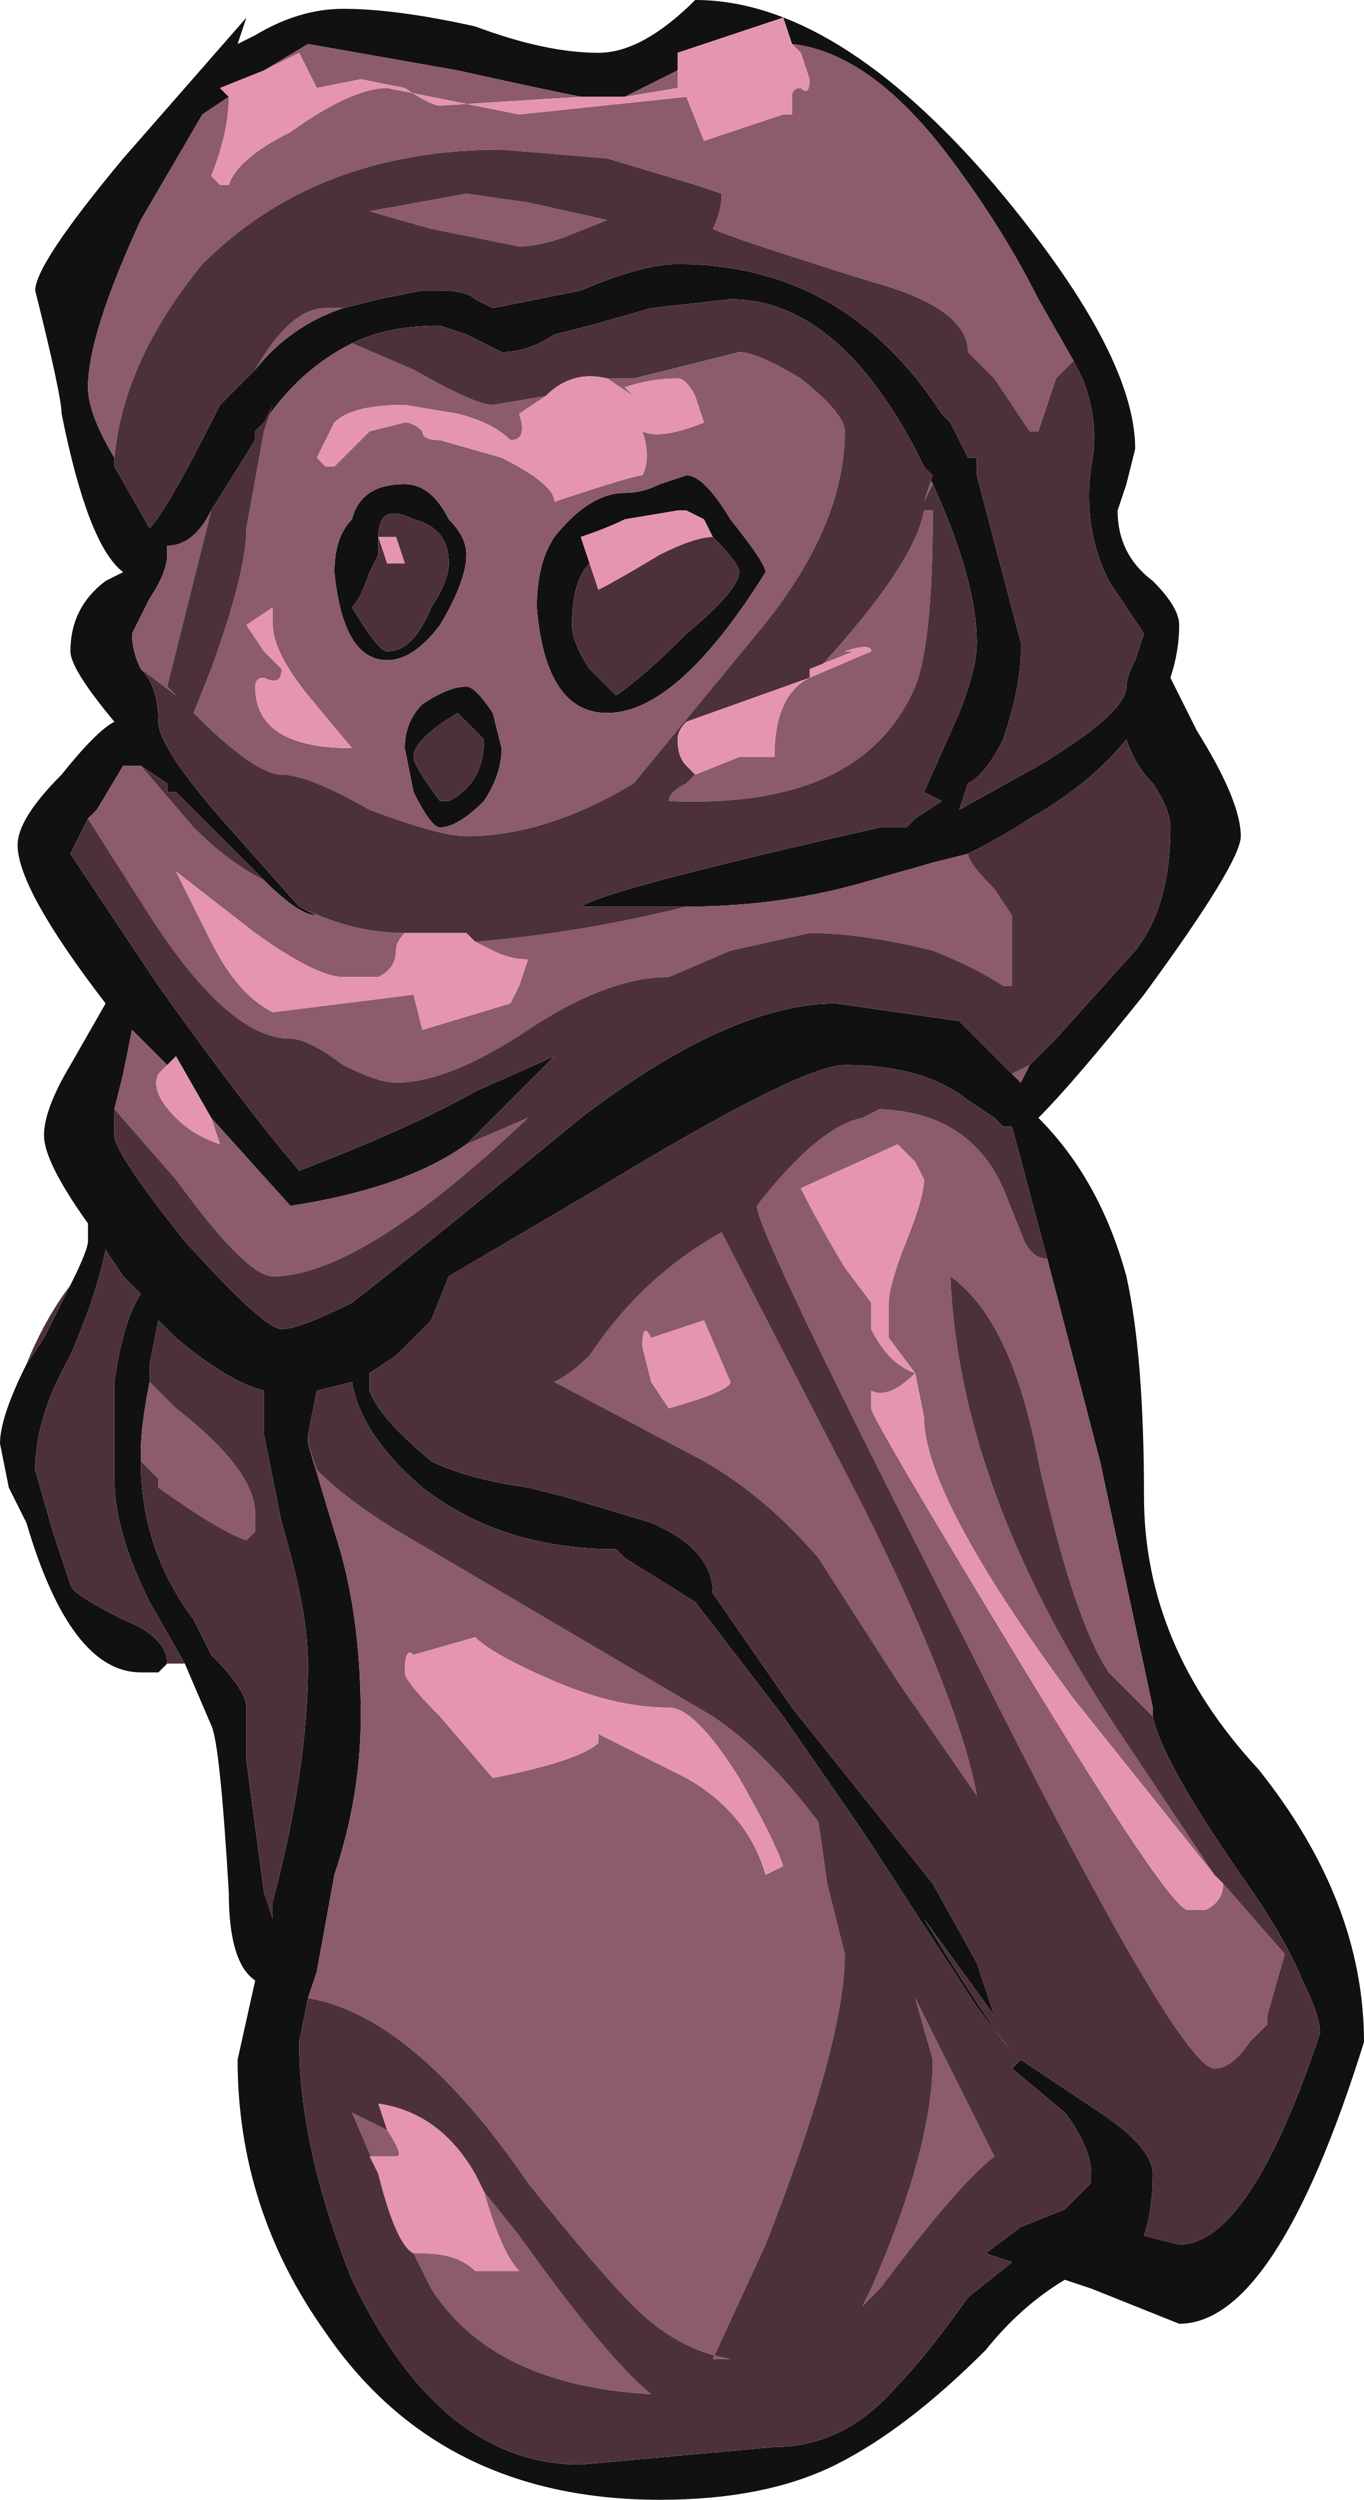 <?xml version="1.0" encoding="UTF-8" standalone="no"?>
<svg xmlns:ffdec="https://www.free-decompiler.com/flash" xmlns:xlink="http://www.w3.org/1999/xlink" ffdec:objectType="frame" height="99.4px" width="54.25px" xmlns="http://www.w3.org/2000/svg">
  <g transform="matrix(1.0, 0.0, 0.0, 1.0, 28.7, 102.55)">
    <use ffdec:characterId="169" height="14.2" transform="matrix(7.0, 0.0, 0.0, 7.0, -28.7, -102.55)" width="7.75" xlink:href="#shape0"/>
  </g>
  <defs>
    <g id="shape0" transform="matrix(1.0, 0.0, 0.0, 1.0, 4.1, 14.65)">
      <path d="M-2.8 -14.1 L-2.95 -14.0 -3.3 -13.4 Q-3.6 -12.75 -3.6 -12.45 -3.6 -12.3 -3.45 -12.05 L-3.45 -12.0 -3.25 -11.65 Q-3.15 -11.75 -2.85 -12.35 L-2.65 -12.55 Q-2.45 -12.8 -2.15 -12.9 L-1.95 -12.95 -1.7 -13.0 -1.6 -13.0 Q-1.45 -13.0 -1.4 -12.95 L-1.3 -12.9 -0.8 -13.0 Q-0.45 -13.15 -0.25 -13.15 0.7 -13.15 1.25 -12.3 L1.3 -12.25 1.4 -12.05 1.45 -12.05 1.45 -11.95 1.7 -11.0 1.7 -10.95 Q1.7 -10.75 1.6 -10.45 1.5 -10.25 1.4 -10.2 L1.35 -10.05 1.8 -10.3 Q2.3 -10.6 2.3 -10.75 2.3 -10.8 2.35 -10.9 L2.4 -11.05 2.2 -11.35 Q2.05 -11.65 2.1 -12.0 2.15 -12.25 2.05 -12.5 L2.0 -12.6 1.8 -12.95 Q1.6 -13.35 1.3 -13.75 0.85 -14.35 0.4 -14.4 L0.35 -14.55 -0.25 -14.35 Q-0.25 -14.3 -0.25 -14.25 -0.45 -14.15 -0.55 -14.1 L-0.8 -14.1 Q-1.05 -14.15 -1.5 -14.25 L-2.35 -14.4 -2.6 -14.25 -2.85 -14.15 -2.8 -14.1 M-2.1 -12.7 Q-2.4 -12.55 -2.6 -12.25 L-2.65 -12.2 -2.65 -12.15 -2.9 -11.75 Q-3.0 -11.55 -3.15 -11.55 L-3.15 -11.5 Q-3.15 -11.4 -3.25 -11.25 L-3.35 -11.05 Q-3.35 -10.95 -3.3 -10.85 -3.2 -10.75 -3.2 -10.55 -3.2 -10.4 -2.8 -9.95 L-2.4 -9.5 -2.3 -9.45 Q-2.4 -9.45 -2.6 -9.65 L-3.1 -10.15 -3.15 -10.15 -3.15 -10.2 -3.3 -10.3 -3.4 -10.3 -3.55 -10.05 -3.6 -10.0 -3.7 -9.8 -3.2 -9.05 Q-2.7 -8.35 -2.4 -8.0 -1.75 -8.25 -1.4 -8.45 L-0.95 -8.65 -1.45 -8.15 Q-1.8 -7.9 -2.45 -7.8 L-2.9 -8.3 -3.1 -8.65 -3.15 -8.6 -3.35 -8.8 -3.4 -8.55 -3.45 -8.35 -3.45 -8.2 Q-3.45 -8.1 -3.05 -7.6 -2.6 -7.1 -2.5 -7.1 -2.4 -7.1 -2.1 -7.25 -1.65 -7.6 -0.8 -8.3 0.05 -8.95 0.65 -8.95 L1.35 -8.85 1.65 -8.55 1.7 -8.5 1.75 -8.6 1.9 -8.75 2.35 -9.25 Q2.55 -9.5 2.55 -9.95 2.55 -10.05 2.45 -10.2 2.35 -10.3 2.3 -10.45 2.1 -10.2 1.75 -10.0 1.6 -9.9 1.4 -9.8 L1.2 -9.75 0.85 -9.65 Q0.35 -9.5 -0.2 -9.5 L-0.8 -9.5 Q-0.65 -9.6 0.9 -9.95 L1.05 -9.95 1.1 -10.0 1.25 -10.1 1.15 -10.15 1.35 -10.6 Q1.45 -10.85 1.45 -11.0 1.45 -11.35 1.2 -11.9 L1.15 -12.0 1.1 -12.1 Q0.65 -12.95 0.05 -12.95 L-0.4 -12.9 -0.75 -12.8 -0.95 -12.75 Q-1.1 -12.65 -1.25 -12.65 L-1.45 -12.75 -1.6 -12.8 Q-1.9 -12.8 -2.1 -12.7 M0.25 -11.4 Q-0.25 -10.6 -0.65 -10.6 -1.0 -10.6 -1.05 -11.2 -1.05 -11.45 -0.95 -11.6 -0.75 -11.85 -0.55 -11.85 -0.45 -11.85 -0.35 -11.9 L-0.2 -11.95 Q-0.1 -11.95 0.05 -11.7 0.25 -11.45 0.25 -11.4 M-3.7 -7.35 Q-3.6 -7.55 -3.6 -7.6 L-3.6 -7.7 Q-3.85 -8.05 -3.85 -8.2 -3.85 -8.35 -3.7 -8.6 L-3.5 -8.95 Q-4.0 -9.6 -4.0 -9.85 -4.0 -10.0 -3.75 -10.25 -3.55 -10.5 -3.45 -10.55 -3.7 -10.85 -3.7 -10.95 -3.7 -11.2 -3.5 -11.35 L-3.4 -11.4 Q-3.6 -11.55 -3.75 -12.3 -3.75 -12.4 -3.9 -13.0 -3.9 -13.15 -3.4 -13.75 L-2.7 -14.55 -2.75 -14.4 -2.65 -14.45 Q-2.4 -14.6 -2.15 -14.6 -1.85 -14.6 -1.4 -14.5 -1.0 -14.35 -0.7 -14.35 -0.45 -14.35 -0.15 -14.65 0.65 -14.65 1.55 -13.6 2.35 -12.65 2.35 -12.1 L2.3 -11.9 2.25 -11.75 Q2.25 -11.5 2.45 -11.35 2.6 -11.2 2.6 -11.1 2.6 -10.95 2.55 -10.8 L2.7 -10.5 Q2.95 -10.1 2.95 -9.9 2.95 -9.75 2.4 -9.0 2.0 -8.5 1.8 -8.3 2.15 -7.95 2.3 -7.4 2.4 -6.95 2.4 -6.15 2.4 -5.3 3.05 -4.6 3.65 -3.85 3.65 -3.05 3.15 -1.45 2.6 -1.45 L2.1 -1.65 1.95 -1.7 Q1.7 -1.55 1.5 -1.3 1.05 -0.85 0.65 -0.65 0.25 -0.45 -0.35 -0.45 -1.6 -0.45 -2.25 -1.4 -2.75 -2.1 -2.75 -2.95 L-2.65 -3.4 Q-2.8 -3.5 -2.8 -3.9 -2.85 -4.75 -2.9 -4.85 L-3.05 -5.2 -3.25 -5.55 Q-3.45 -5.95 -3.45 -6.25 L-3.45 -6.8 Q-3.4 -7.15 -3.3 -7.3 L-3.4 -7.4 -3.5 -7.55 Q-3.55 -7.3 -3.7 -6.95 -3.9 -6.6 -3.9 -6.3 L-3.8 -5.95 -3.7 -5.65 Q-3.7 -5.6 -3.4 -5.45 -3.15 -5.35 -3.15 -5.2 L-3.2 -5.15 -3.3 -5.15 Q-3.7 -5.15 -3.95 -6.0 L-4.05 -6.2 -4.1 -6.45 Q-4.1 -6.6 -3.95 -6.9 L-3.85 -7.05 -3.7 -7.35 M2.45 -4.9 L2.45 -4.95 2.15 -6.35 1.85 -7.5 1.65 -8.25 1.6 -8.25 1.55 -8.3 1.4 -8.4 Q1.15 -8.6 0.7 -8.6 0.45 -8.6 -0.7 -7.9 L-1.55 -7.4 -1.65 -7.15 -1.85 -6.95 -2.0 -6.85 -2.0 -6.75 Q-1.95 -6.6 -1.65 -6.35 -1.45 -6.25 -1.1 -6.2 L-0.9 -6.15 -0.4 -6.0 Q-0.05 -5.85 -0.05 -5.6 L0.4 -4.95 1.2 -3.95 1.45 -3.5 1.55 -3.2 1.15 -3.75 Q1.55 -3.1 1.65 -3.0 1.6 -3.05 1.45 -3.25 L0.8 -4.25 0.35 -4.9 -0.15 -5.55 -0.55 -5.8 -0.6 -5.85 Q-1.25 -5.85 -1.7 -6.2 -2.05 -6.5 -2.1 -6.8 L-2.3 -6.75 -2.35 -6.5 -2.35 -6.45 -2.2 -5.95 Q-2.05 -5.5 -2.05 -4.9 -2.05 -4.45 -2.2 -4.0 L-2.3 -3.45 -2.35 -3.3 -2.4 -3.05 Q-2.4 -2.45 -2.1 -1.7 -1.6 -0.65 -0.8 -0.65 L0.3 -0.75 Q0.7 -0.75 1.0 -1.1 1.15 -1.25 1.4 -1.6 L1.65 -1.8 1.5 -1.85 1.7 -2.0 1.95 -2.1 2.1 -2.25 2.1 -2.3 Q2.1 -2.45 1.95 -2.65 L1.65 -2.9 1.7 -2.95 2.15 -2.65 Q2.45 -2.45 2.45 -2.3 2.45 -2.1 2.4 -1.95 L2.6 -1.9 Q3.0 -1.9 3.4 -3.1 3.4 -3.2 3.3 -3.4 3.2 -3.65 2.95 -4.0 2.5 -4.65 2.45 -4.9 M-1.95 -11.6 L-1.95 -11.5 -2.0 -11.4 Q-2.05 -11.25 -2.1 -11.2 -1.95 -10.95 -1.9 -10.95 -1.75 -10.95 -1.65 -11.2 -1.55 -11.35 -1.55 -11.45 -1.55 -11.65 -1.75 -11.7 -1.95 -11.8 -1.95 -11.6 M-1.8 -11.9 Q-1.65 -11.9 -1.55 -11.7 -1.45 -11.6 -1.45 -11.5 -1.45 -11.35 -1.6 -11.1 -1.75 -10.9 -1.9 -10.9 -2.15 -10.9 -2.2 -11.4 -2.2 -11.6 -2.1 -11.7 -2.05 -11.9 -1.8 -11.9 M-1.45 -10.75 Q-1.4 -10.75 -1.3 -10.6 L-1.25 -10.4 Q-1.25 -10.25 -1.35 -10.1 -1.5 -9.95 -1.6 -9.95 -1.65 -9.95 -1.75 -10.15 L-1.8 -10.4 Q-1.8 -10.55 -1.7 -10.65 -1.55 -10.75 -1.45 -10.75 M-0.05 -11.6 L-0.1 -11.7 -0.2 -11.75 -0.25 -11.75 -0.55 -11.7 Q-0.65 -11.65 -0.8 -11.6 L-0.75 -11.45 Q-0.85 -11.35 -0.85 -11.1 -0.85 -11.0 -0.75 -10.85 L-0.6 -10.7 Q-0.45 -10.8 -0.2 -11.05 0.1 -11.3 0.1 -11.4 0.1 -11.45 -0.05 -11.6 M-1.45 -10.55 L-1.5 -10.6 Q-1.75 -10.45 -1.75 -10.35 -1.75 -10.3 -1.6 -10.1 L-1.55 -10.1 Q-1.35 -10.2 -1.35 -10.45 L-1.45 -10.55 M-2.7 -4.65 L-2.6 -3.9 -2.55 -3.75 -2.55 -3.85 Q-2.35 -4.6 -2.35 -5.2 -2.35 -5.5 -2.5 -6.0 L-2.6 -6.5 -2.6 -6.75 Q-2.8 -6.8 -3.1 -7.05 L-3.2 -7.15 -3.25 -6.9 -3.25 -6.8 Q-3.3 -6.55 -3.3 -6.4 L-3.3 -6.35 Q-3.3 -5.85 -3.0 -5.45 L-2.9 -5.25 Q-2.7 -5.05 -2.7 -4.95 L-2.7 -4.9 -2.7 -4.65" fill="#111111" fill-rule="evenodd" stroke="none"/>
      <path d="M-2.8 -14.1 Q-2.8 -13.9 -2.9 -13.65 L-2.85 -13.6 -2.8 -13.6 Q-2.75 -13.75 -2.45 -13.9 -2.1 -14.15 -1.9 -14.15 L-1.15 -14.0 -0.2 -14.1 -0.1 -13.85 0.35 -14.0 0.4 -14.0 0.4 -14.1 Q0.4 -14.15 0.45 -14.15 0.5 -14.1 0.5 -14.2 L0.45 -14.35 0.4 -14.4 Q0.85 -14.35 1.3 -13.75 1.6 -13.35 1.8 -12.95 L2.0 -12.6 1.9 -12.5 1.8 -12.2 1.75 -12.2 1.55 -12.5 1.4 -12.65 Q1.4 -12.9 0.85 -13.05 0.05 -13.3 -0.05 -13.35 0.0 -13.45 0.0 -13.55 L-0.15 -13.6 -0.65 -13.75 -1.25 -13.8 Q-2.3 -13.8 -2.95 -13.15 -3.4 -12.6 -3.45 -12.05 -3.6 -12.3 -3.6 -12.45 -3.6 -12.75 -3.3 -13.4 L-2.95 -14.0 -2.8 -14.1 M-0.25 -14.25 L-0.25 -14.15 -0.55 -14.1 Q-0.45 -14.15 -0.25 -14.25 M-0.8 -14.1 L-1.6 -14.05 Q-1.65 -14.05 -1.8 -14.15 L-2.05 -14.2 -2.3 -14.15 -2.4 -14.35 -2.6 -14.25 -2.35 -14.4 -1.5 -14.25 Q-1.05 -14.15 -0.8 -14.1 M-2.15 -12.9 Q-2.45 -12.8 -2.65 -12.55 -2.45 -12.9 -2.25 -12.9 L-2.15 -12.9 M-0.65 -12.5 L-0.5 -12.5 0.1 -12.65 Q0.2 -12.65 0.45 -12.5 0.7 -12.3 0.7 -12.2 0.7 -11.65 0.2 -11.05 L-0.5 -10.2 Q-1.0 -9.9 -1.45 -9.9 -1.6 -9.9 -2.0 -10.05 -2.35 -10.25 -2.5 -10.25 -2.65 -10.25 -3.0 -10.6 L-2.9 -10.85 Q-2.7 -11.4 -2.7 -11.65 L-2.6 -12.2 -2.55 -12.35 -2.6 -12.25 Q-2.4 -12.55 -2.1 -12.7 L-1.75 -12.55 Q-1.4 -12.35 -1.3 -12.35 L-1.0 -12.4 -1.15 -12.3 Q-1.1 -12.15 -1.2 -12.15 -1.3 -12.25 -1.5 -12.3 L-1.8 -12.35 Q-2.1 -12.35 -2.2 -12.25 L-2.3 -12.05 -2.25 -12.0 -2.2 -12.0 -2.0 -12.2 -1.8 -12.25 Q-1.75 -12.25 -1.7 -12.2 -1.7 -12.15 -1.6 -12.15 L-1.25 -12.05 Q-0.95 -11.9 -0.95 -11.8 -0.5 -11.95 -0.45 -11.95 -0.4 -12.05 -0.45 -12.2 -0.35 -12.15 -0.1 -12.25 L-0.15 -12.4 Q-0.2 -12.5 -0.25 -12.5 -0.4 -12.5 -0.55 -12.45 L-0.5 -12.4 -0.65 -12.5 M-2.9 -11.75 L-3.15 -10.75 -3.1 -10.7 -3.3 -10.85 Q-3.35 -10.95 -3.35 -11.05 L-3.25 -11.25 Q-3.15 -11.4 -3.15 -11.5 L-3.15 -11.55 Q-3.0 -11.55 -2.9 -11.75 M-2.4 -9.5 Q-2.1 -9.35 -1.8 -9.35 -1.85 -9.3 -1.85 -9.25 -1.85 -9.15 -1.95 -9.1 L-2.15 -9.1 Q-2.3 -9.1 -2.65 -9.35 L-3.1 -9.7 -2.9 -9.3 Q-2.75 -9.0 -2.55 -8.9 L-1.75 -9.0 -1.7 -8.8 -1.2 -8.95 -1.15 -9.05 -1.1 -9.2 Q-1.2 -9.2 -1.3 -9.25 L-1.4 -9.3 Q-0.8 -9.35 -0.2 -9.5 0.35 -9.5 0.85 -9.65 L1.2 -9.75 1.4 -9.8 Q1.4 -9.75 1.55 -9.6 L1.65 -9.45 1.65 -9.05 1.6 -9.05 Q1.45 -9.15 1.2 -9.25 0.8 -9.35 0.5 -9.35 L0.05 -9.25 -0.3 -9.1 Q-0.65 -9.1 -1.1 -8.8 -1.55 -8.5 -1.85 -8.5 -1.95 -8.5 -2.15 -8.6 -2.35 -8.75 -2.45 -8.75 -2.8 -8.75 -3.25 -9.45 L-3.6 -10.0 -3.55 -10.05 -3.4 -10.3 -3.3 -10.3 -3.0 -9.95 Q-2.8 -9.75 -2.6 -9.65 -2.4 -9.45 -2.3 -9.45 L-2.4 -9.5 M1.2 -11.9 L1.15 -11.8 1.2 -11.95 1.15 -12.0 1.2 -11.9 M0.5 -10.8 L0.55 -10.85 Q1.1 -11.45 1.15 -11.75 L1.2 -11.75 Q1.2 -11.0 1.1 -10.75 0.8 -10.05 -0.3 -10.1 -0.3 -10.15 -0.2 -10.2 L-0.15 -10.25 0.1 -10.35 0.3 -10.35 Q0.3 -10.7 0.5 -10.8 L0.85 -10.95 Q0.85 -11.0 0.7 -10.95 L0.75 -10.95 0.5 -10.85 0.5 -10.8 M0.25 -11.4 Q0.25 -11.45 0.05 -11.7 -0.1 -11.95 -0.2 -11.95 L-0.35 -11.9 Q-0.45 -11.85 -0.55 -11.85 -0.75 -11.85 -0.95 -11.6 -1.05 -11.45 -1.05 -11.2 -1.0 -10.6 -0.65 -10.6 -0.25 -10.6 0.25 -11.4 M1.75 -8.6 L1.7 -8.5 1.65 -8.55 1.75 -8.6 M-3.45 -8.35 L-3.4 -8.55 -3.35 -8.8 -3.15 -8.6 -3.2 -8.55 Q-3.25 -8.45 -3.1 -8.3 -3.0 -8.2 -2.85 -8.15 L-2.9 -8.3 -2.45 -7.8 Q-1.8 -7.9 -1.45 -8.15 L-1.1 -8.3 Q-2.05 -7.4 -2.55 -7.4 -2.7 -7.4 -3.1 -7.95 L-3.45 -8.35 M1.1 -8.05 L1.0 -8.15 0.45 -7.9 Q0.55 -7.7 0.7 -7.45 L0.85 -7.25 0.85 -7.1 Q0.95 -6.9 1.1 -6.85 L0.95 -7.05 Q0.95 -7.15 0.95 -7.25 0.95 -7.35 1.05 -7.6 1.15 -7.85 1.15 -7.95 L1.1 -8.05 M2.85 -3.95 L3.2 -3.55 3.1 -3.2 3.1 -3.15 3.0 -3.05 Q2.9 -2.9 2.8 -2.9 2.6 -2.9 1.4 -5.3 0.2 -7.65 0.2 -7.8 0.55 -8.25 0.8 -8.3 L0.9 -8.35 0.85 -8.35 Q1.4 -8.35 1.6 -7.9 L1.7 -7.65 Q1.75 -7.5 1.85 -7.5 L2.15 -6.35 2.45 -4.95 2.45 -4.9 2.2 -5.15 Q2.0 -5.45 1.8 -6.35 1.65 -7.15 1.3 -7.4 1.35 -6.15 2.3 -4.75 L2.8 -4.0 2.0 -5.0 Q1.15 -6.15 1.15 -6.6 L1.1 -6.85 Q0.95 -6.7 0.85 -6.75 L0.85 -6.65 Q0.85 -6.6 1.7 -5.2 2.55 -3.8 2.65 -3.8 L2.75 -3.8 Q2.85 -3.85 2.85 -3.95 M-2.35 -6.45 L-2.3 -6.3 Q-2.1 -6.1 -1.75 -5.9 L-0.05 -4.9 Q0.25 -4.7 0.55 -4.3 L0.6 -3.95 0.7 -3.55 Q0.7 -3.05 0.25 -1.9 L-0.05 -1.25 0.05 -1.25 Q-0.25 -1.3 -0.5 -1.55 -0.7 -1.75 -1.1 -2.25 -1.75 -3.2 -2.35 -3.3 L-2.3 -3.45 -2.2 -4.0 Q-2.05 -4.45 -2.05 -4.9 -2.05 -5.5 -2.2 -5.95 L-2.35 -6.45 M0.35 -4.05 Q0.3 -4.2 0.1 -4.55 -0.15 -4.95 -0.3 -4.95 -0.6 -4.95 -0.95 -5.1 -1.3 -5.25 -1.4 -5.35 L-1.75 -5.25 Q-1.8 -5.3 -1.8 -5.15 -1.8 -5.1 -1.6 -4.9 L-1.3 -4.55 Q-0.8 -4.65 -0.7 -4.75 L-0.7 -4.8 -0.2 -4.55 Q0.15 -4.35 0.25 -4.0 L0.35 -4.05 M1.2 -2.95 L1.1 -3.3 Q1.4 -2.7 1.55 -2.4 1.35 -2.25 0.9 -1.65 L0.8 -1.55 0.85 -1.65 Q1.2 -2.45 1.2 -2.95 M1.45 -4.45 L1.0 -5.1 0.55 -5.8 Q0.25 -6.15 -0.1 -6.35 L-0.95 -6.8 Q-0.85 -6.85 -0.75 -6.95 -0.45 -7.4 0.0 -7.65 L0.8 -6.1 Q1.35 -5.0 1.45 -4.45 M-0.65 -13.4 L-0.9 -13.3 Q-1.05 -13.25 -1.15 -13.25 L-1.65 -13.35 -2.0 -13.45 -1.45 -13.55 -1.1 -13.5 -0.65 -13.4 M-1.8 -11.9 Q-2.05 -11.9 -2.1 -11.7 -2.2 -11.6 -2.2 -11.4 -2.15 -10.9 -1.9 -10.9 -1.75 -10.9 -1.6 -11.1 -1.45 -11.35 -1.45 -11.5 -1.45 -11.6 -1.55 -11.7 -1.65 -11.9 -1.8 -11.9 M-2.7 -11.1 L-2.6 -10.95 -2.5 -10.85 Q-2.5 -10.75 -2.6 -10.8 -2.65 -10.8 -2.65 -10.75 -2.65 -10.4 -2.1 -10.4 L-2.35 -10.7 Q-2.55 -10.95 -2.55 -11.1 L-2.55 -11.2 -2.7 -11.1 M-1.45 -10.75 Q-1.55 -10.75 -1.7 -10.65 -1.8 -10.55 -1.8 -10.4 L-1.75 -10.15 Q-1.65 -9.95 -1.6 -9.95 -1.5 -9.95 -1.35 -10.1 -1.25 -10.25 -1.25 -10.4 L-1.3 -10.6 Q-1.4 -10.75 -1.45 -10.75 M-0.4 -6.8 L-0.3 -6.65 Q0.05 -6.75 0.05 -6.8 L-0.1 -7.15 -0.4 -7.05 Q-0.45 -7.15 -0.45 -7.0 L-0.4 -6.8 M-3.25 -6.8 L-3.1 -6.65 Q-2.65 -6.3 -2.65 -6.05 L-2.65 -5.95 -2.7 -5.9 Q-2.85 -5.95 -3.2 -6.2 L-3.2 -6.25 -3.3 -6.35 -3.3 -6.4 Q-3.3 -6.55 -3.25 -6.8 M-2.7 -4.9 L-2.7 -4.65 -2.7 -4.9 M-1.75 -1.85 L-1.7 -1.85 Q-1.5 -1.85 -1.4 -1.75 L-1.15 -1.75 Q-1.25 -1.85 -1.35 -2.2 L-1.15 -1.95 Q-0.65 -1.25 -0.4 -1.05 -1.3 -1.1 -1.65 -1.65 L-1.75 -1.85 M-1.9 -2.55 Q-1.8 -2.4 -1.85 -2.4 L-2.0 -2.4 -1.95 -2.3 -2.1 -2.65 -1.9 -2.55" fill="#8c5b6c" fill-rule="evenodd" stroke="none"/>
      <path d="M-3.45 -12.05 Q-3.4 -12.6 -2.95 -13.15 -2.3 -13.8 -1.25 -13.8 L-0.65 -13.75 -0.15 -13.6 0.0 -13.55 Q0.0 -13.45 -0.05 -13.35 0.05 -13.3 0.85 -13.05 1.4 -12.9 1.4 -12.65 L1.55 -12.5 1.75 -12.2 1.8 -12.2 1.9 -12.5 2.0 -12.6 2.05 -12.5 Q2.15 -12.25 2.1 -12.0 2.05 -11.65 2.2 -11.35 L2.4 -11.05 2.35 -10.9 Q2.3 -10.8 2.3 -10.75 2.3 -10.6 1.8 -10.3 L1.35 -10.05 1.4 -10.2 Q1.5 -10.25 1.6 -10.45 1.7 -10.75 1.7 -10.95 L1.7 -11.0 1.45 -11.95 1.45 -12.05 1.4 -12.05 1.3 -12.25 1.25 -12.3 Q0.7 -13.15 -0.25 -13.15 -0.45 -13.15 -0.8 -13.0 L-1.3 -12.9 -1.4 -12.95 Q-1.45 -13.0 -1.6 -13.0 L-1.7 -13.0 -1.95 -12.95 -2.15 -12.9 -2.25 -12.9 Q-2.45 -12.9 -2.65 -12.55 L-2.85 -12.35 Q-3.15 -11.75 -3.25 -11.65 L-3.45 -12.0 -3.45 -12.05 M-2.6 -12.25 L-2.55 -12.35 -2.6 -12.2 -2.7 -11.65 Q-2.7 -11.4 -2.9 -10.85 L-3.0 -10.6 Q-2.65 -10.25 -2.5 -10.25 -2.35 -10.25 -2.0 -10.05 -1.6 -9.9 -1.45 -9.9 -1.0 -9.9 -0.5 -10.2 L0.2 -11.05 Q0.7 -11.65 0.7 -12.2 0.7 -12.3 0.45 -12.5 0.2 -12.65 0.1 -12.65 L-0.5 -12.5 -0.65 -12.5 Q-0.85 -12.55 -1.0 -12.4 L-1.3 -12.35 Q-1.4 -12.35 -1.75 -12.55 L-2.1 -12.7 Q-1.9 -12.8 -1.6 -12.8 L-1.45 -12.75 -1.25 -12.65 Q-1.1 -12.65 -0.95 -12.75 L-0.75 -12.8 -0.4 -12.9 0.05 -12.95 Q0.65 -12.95 1.1 -12.1 L1.15 -12.0 1.2 -11.95 1.15 -11.8 1.2 -11.9 Q1.45 -11.35 1.45 -11.0 1.45 -10.85 1.35 -10.6 L1.15 -10.15 1.25 -10.1 1.1 -10.0 1.05 -9.95 0.9 -9.95 Q-0.65 -9.6 -0.8 -9.5 L-0.2 -9.5 Q-0.8 -9.35 -1.4 -9.3 L-1.45 -9.35 -1.8 -9.35 Q-2.1 -9.35 -2.4 -9.5 L-2.8 -9.95 Q-3.2 -10.4 -3.2 -10.55 -3.2 -10.75 -3.3 -10.85 L-3.1 -10.7 -3.15 -10.75 -2.9 -11.75 -2.65 -12.15 -2.65 -12.2 -2.6 -12.25 M-0.15 -10.25 L-0.2 -10.2 Q-0.3 -10.15 -0.3 -10.1 0.8 -10.05 1.1 -10.75 1.2 -11.0 1.2 -11.75 L1.15 -11.75 Q1.1 -11.45 0.55 -10.85 L0.5 -10.8 -0.2 -10.55 Q-0.25 -10.5 -0.25 -10.45 -0.25 -10.35 -0.2 -10.3 L-0.15 -10.25 M-3.05 -5.2 L-3.15 -5.2 Q-3.15 -5.35 -3.4 -5.45 -3.7 -5.6 -3.7 -5.65 L-3.8 -5.95 -3.9 -6.3 Q-3.9 -6.6 -3.7 -6.95 -3.55 -7.3 -3.5 -7.55 L-3.4 -7.4 -3.3 -7.3 Q-3.4 -7.15 -3.45 -6.8 L-3.45 -6.25 Q-3.45 -5.95 -3.25 -5.55 L-3.05 -5.2 M-3.95 -6.9 Q-3.85 -7.15 -3.7 -7.35 L-3.85 -7.05 -3.95 -6.9 M-3.6 -10.0 L-3.25 -9.45 Q-2.8 -8.75 -2.45 -8.75 -2.35 -8.75 -2.15 -8.6 -1.95 -8.5 -1.85 -8.5 -1.55 -8.5 -1.1 -8.8 -0.65 -9.1 -0.3 -9.1 L0.05 -9.25 0.5 -9.35 Q0.8 -9.35 1.2 -9.25 1.45 -9.15 1.6 -9.05 L1.65 -9.05 1.65 -9.45 1.55 -9.6 Q1.4 -9.75 1.4 -9.8 1.6 -9.9 1.75 -10.0 2.1 -10.2 2.3 -10.45 2.35 -10.3 2.45 -10.2 2.55 -10.05 2.55 -9.95 2.55 -9.5 2.35 -9.25 L1.9 -8.75 1.75 -8.6 1.65 -8.55 1.35 -8.85 0.65 -8.95 Q0.05 -8.95 -0.8 -8.3 -1.65 -7.6 -2.1 -7.25 -2.4 -7.1 -2.5 -7.1 -2.6 -7.1 -3.05 -7.6 -3.45 -8.1 -3.45 -8.2 L-3.45 -8.35 -3.1 -7.95 Q-2.7 -7.4 -2.55 -7.4 -2.05 -7.4 -1.1 -8.3 L-1.45 -8.15 -0.95 -8.65 -1.4 -8.45 Q-1.75 -8.25 -2.4 -8.0 -2.7 -8.35 -3.2 -9.05 L-3.7 -9.8 -3.6 -10.0 M-3.3 -10.3 L-3.15 -10.2 -3.15 -10.15 -3.1 -10.15 -2.6 -9.65 Q-2.8 -9.75 -3.0 -9.95 L-3.3 -10.3 M1.85 -7.5 Q1.75 -7.5 1.7 -7.65 L1.6 -7.9 Q1.4 -8.35 0.85 -8.35 L0.9 -8.35 0.8 -8.3 Q0.55 -8.25 0.2 -7.8 0.2 -7.65 1.4 -5.3 2.6 -2.9 2.8 -2.9 2.9 -2.9 3.0 -3.05 L3.1 -3.15 3.1 -3.2 3.2 -3.55 2.85 -3.95 2.8 -4.0 2.3 -4.75 Q1.35 -6.15 1.3 -7.4 1.65 -7.15 1.8 -6.35 2.0 -5.45 2.2 -5.15 L2.45 -4.9 Q2.5 -4.65 2.95 -4.0 3.2 -3.65 3.3 -3.4 3.4 -3.2 3.4 -3.1 3.0 -1.9 2.6 -1.9 L2.4 -1.95 Q2.45 -2.1 2.45 -2.3 2.45 -2.45 2.15 -2.65 L1.7 -2.95 1.65 -2.9 1.95 -2.65 Q2.1 -2.45 2.1 -2.3 L2.1 -2.25 1.95 -2.1 1.7 -2.0 1.5 -1.85 1.65 -1.8 1.4 -1.6 Q1.15 -1.25 1.0 -1.1 0.7 -0.75 0.3 -0.75 L-0.8 -0.65 Q-1.6 -0.65 -2.1 -1.7 -2.4 -2.45 -2.4 -3.05 L-2.35 -3.3 Q-1.75 -3.2 -1.1 -2.25 -0.7 -1.75 -0.5 -1.55 -0.25 -1.3 0.05 -1.25 L-0.05 -1.25 0.25 -1.9 Q0.7 -3.05 0.7 -3.55 L0.6 -3.95 0.55 -4.3 Q0.25 -4.7 -0.05 -4.9 L-1.75 -5.9 Q-2.1 -6.1 -2.3 -6.3 L-2.35 -6.45 -2.35 -6.5 -2.3 -6.75 -2.1 -6.8 Q-2.05 -6.5 -1.7 -6.2 -1.25 -5.85 -0.6 -5.85 L-0.55 -5.8 -0.15 -5.55 0.35 -4.9 0.8 -4.25 1.45 -3.25 Q1.6 -3.05 1.65 -3.0 1.55 -3.1 1.15 -3.75 L1.55 -3.2 1.45 -3.5 1.2 -3.95 0.4 -4.95 -0.05 -5.6 Q-0.05 -5.85 -0.4 -6.0 L-0.9 -6.15 -1.1 -6.2 Q-1.45 -6.25 -1.65 -6.35 -1.95 -6.6 -2.0 -6.75 L-2.0 -6.85 -1.85 -6.95 -1.65 -7.15 -1.55 -7.4 -0.7 -7.9 Q0.45 -8.6 0.7 -8.6 1.15 -8.6 1.4 -8.4 L1.55 -8.3 1.6 -8.25 1.65 -8.25 1.85 -7.5 M1.45 -4.45 Q1.35 -5.0 0.8 -6.1 L0.0 -7.65 Q-0.45 -7.4 -0.75 -6.95 -0.85 -6.85 -0.95 -6.8 L-0.1 -6.35 Q0.25 -6.15 0.55 -5.8 L1.0 -5.1 1.45 -4.45 M1.2 -2.95 Q1.2 -2.45 0.85 -1.65 L0.8 -1.55 0.9 -1.65 Q1.35 -2.25 1.55 -2.4 1.4 -2.7 1.1 -3.3 L1.2 -2.95 M-0.65 -13.4 L-1.1 -13.5 -1.45 -13.55 -2.0 -13.45 -1.65 -13.35 -1.15 -13.25 Q-1.05 -13.25 -0.9 -13.3 L-0.65 -13.4 M-1.95 -11.6 Q-1.95 -11.8 -1.75 -11.7 -1.55 -11.65 -1.55 -11.45 -1.55 -11.35 -1.65 -11.2 -1.75 -10.95 -1.9 -10.95 -1.95 -10.95 -2.1 -11.2 -2.05 -11.25 -2.0 -11.4 L-1.95 -11.5 -1.95 -11.6 -1.9 -11.45 -1.8 -11.45 -1.85 -11.6 -1.95 -11.6 M-0.75 -11.45 L-0.7 -11.3 Q-0.6 -11.35 -0.35 -11.5 -0.15 -11.6 -0.05 -11.6 0.1 -11.45 0.1 -11.4 0.1 -11.3 -0.2 -11.05 -0.45 -10.8 -0.6 -10.7 L-0.75 -10.85 Q-0.85 -11.0 -0.85 -11.1 -0.85 -11.35 -0.75 -11.45 M-1.45 -10.55 L-1.35 -10.45 Q-1.35 -10.2 -1.55 -10.1 L-1.6 -10.1 Q-1.75 -10.3 -1.75 -10.35 -1.75 -10.45 -1.5 -10.6 L-1.45 -10.55 M-3.25 -6.8 L-3.25 -6.9 -3.2 -7.15 -3.1 -7.05 Q-2.8 -6.8 -2.6 -6.75 L-2.6 -6.5 -2.5 -6.0 Q-2.35 -5.5 -2.35 -5.2 -2.35 -4.6 -2.55 -3.85 L-2.55 -3.75 -2.6 -3.9 -2.7 -4.65 -2.7 -4.9 -2.7 -4.95 Q-2.7 -5.05 -2.9 -5.25 L-3.0 -5.45 Q-3.3 -5.85 -3.3 -6.35 L-3.2 -6.25 -3.2 -6.2 Q-2.85 -5.95 -2.7 -5.9 L-2.65 -5.95 -2.65 -6.05 Q-2.65 -6.3 -3.1 -6.65 L-3.25 -6.8 M-1.75 -1.85 L-1.65 -1.65 Q-1.3 -1.1 -0.4 -1.05 -0.65 -1.25 -1.15 -1.95 L-1.35 -2.2 -1.4 -2.3 Q-1.6 -2.65 -1.95 -2.7 L-1.9 -2.55 -2.1 -2.65 -1.95 -2.3 Q-1.85 -1.9 -1.75 -1.85" fill="#4d313a" fill-rule="evenodd" stroke="none"/>
      <path d="M0.4 -14.4 L0.45 -14.35 0.5 -14.2 Q0.5 -14.1 0.45 -14.15 0.4 -14.15 0.4 -14.1 L0.4 -14.0 0.35 -14.0 -0.1 -13.85 -0.2 -14.1 -1.15 -14.0 -1.9 -14.15 Q-2.1 -14.15 -2.45 -13.9 -2.75 -13.75 -2.8 -13.6 L-2.85 -13.6 -2.9 -13.65 Q-2.8 -13.9 -2.8 -14.1 L-2.85 -14.15 -2.6 -14.25 -2.4 -14.35 -2.3 -14.15 -2.05 -14.2 -1.8 -14.15 Q-1.65 -14.05 -1.6 -14.05 L-0.8 -14.1 -0.55 -14.1 -0.25 -14.15 -0.25 -14.25 Q-0.25 -14.3 -0.25 -14.35 L0.35 -14.55 0.4 -14.4 M-0.65 -12.5 L-0.5 -12.4 -0.55 -12.45 Q-0.4 -12.5 -0.25 -12.5 -0.2 -12.5 -0.15 -12.4 L-0.1 -12.25 Q-0.35 -12.15 -0.45 -12.2 -0.4 -12.05 -0.45 -11.95 -0.5 -11.95 -0.95 -11.8 -0.95 -11.9 -1.25 -12.05 L-1.6 -12.15 Q-1.7 -12.15 -1.7 -12.2 -1.75 -12.25 -1.8 -12.25 L-2.0 -12.2 -2.2 -12.0 -2.25 -12.0 -2.3 -12.05 -2.2 -12.25 Q-2.1 -12.35 -1.8 -12.35 L-1.5 -12.3 Q-1.3 -12.25 -1.2 -12.15 -1.1 -12.15 -1.15 -12.3 L-1.0 -12.4 Q-0.85 -12.55 -0.65 -12.5 M-1.8 -9.35 L-1.45 -9.35 -1.4 -9.3 -1.3 -9.25 Q-1.2 -9.2 -1.1 -9.2 L-1.15 -9.05 -1.2 -8.95 -1.7 -8.8 -1.75 -9.0 -2.55 -8.9 Q-2.75 -9.0 -2.9 -9.3 L-3.1 -9.7 -2.65 -9.35 Q-2.3 -9.1 -2.15 -9.1 L-1.95 -9.1 Q-1.85 -9.15 -1.85 -9.25 -1.85 -9.3 -1.8 -9.35 M0.5 -10.8 L0.5 -10.85 0.75 -10.95 0.7 -10.95 Q0.85 -11.0 0.85 -10.95 L0.5 -10.8 Q0.3 -10.7 0.3 -10.35 L0.1 -10.35 -0.15 -10.25 -0.2 -10.3 Q-0.25 -10.35 -0.25 -10.45 -0.25 -10.5 -0.2 -10.55 L0.5 -10.8 M-3.15 -8.6 L-3.1 -8.65 -2.9 -8.3 -2.85 -8.15 Q-3.0 -8.2 -3.1 -8.3 -3.25 -8.45 -3.2 -8.55 L-3.15 -8.6 M1.1 -8.05 L1.15 -7.95 Q1.15 -7.85 1.05 -7.6 0.95 -7.35 0.95 -7.25 0.95 -7.15 0.95 -7.05 L1.1 -6.85 Q0.95 -6.9 0.85 -7.1 L0.85 -7.25 0.7 -7.45 Q0.55 -7.7 0.45 -7.9 L1.0 -8.15 1.1 -8.05 M2.85 -3.95 Q2.85 -3.85 2.75 -3.8 L2.65 -3.8 Q2.55 -3.8 1.7 -5.2 0.85 -6.6 0.85 -6.65 L0.85 -6.75 Q0.95 -6.7 1.1 -6.85 L1.15 -6.6 Q1.15 -6.15 2.0 -5.0 L2.8 -4.0 2.85 -3.95 M0.35 -4.05 L0.25 -4.0 Q0.15 -4.35 -0.2 -4.55 L-0.7 -4.8 -0.7 -4.75 Q-0.8 -4.65 -1.3 -4.55 L-1.6 -4.9 Q-1.8 -5.1 -1.8 -5.15 -1.8 -5.3 -1.75 -5.25 L-1.4 -5.35 Q-1.3 -5.25 -0.95 -5.1 -0.6 -4.95 -0.3 -4.95 -0.15 -4.95 0.1 -4.55 0.3 -4.2 0.35 -4.05 M-1.95 -11.6 L-1.85 -11.6 -1.8 -11.45 -1.9 -11.45 -1.95 -11.6 M-2.7 -11.1 L-2.55 -11.2 -2.55 -11.1 Q-2.55 -10.95 -2.35 -10.7 L-2.1 -10.4 Q-2.65 -10.4 -2.65 -10.75 -2.65 -10.8 -2.6 -10.8 -2.5 -10.75 -2.5 -10.85 L-2.6 -10.95 -2.7 -11.1 M-0.05 -11.6 Q-0.15 -11.6 -0.35 -11.5 -0.6 -11.35 -0.7 -11.3 L-0.75 -11.45 -0.8 -11.6 Q-0.65 -11.65 -0.55 -11.7 L-0.25 -11.75 -0.2 -11.75 -0.1 -11.7 -0.05 -11.6 M-0.4 -6.8 L-0.45 -7.0 Q-0.45 -7.15 -0.4 -7.05 L-0.1 -7.15 0.05 -6.8 Q0.05 -6.75 -0.3 -6.65 L-0.4 -6.8 M-1.35 -2.2 Q-1.25 -1.85 -1.15 -1.75 L-1.4 -1.75 Q-1.5 -1.85 -1.7 -1.85 L-1.75 -1.85 Q-1.85 -1.9 -1.95 -2.3 L-2.0 -2.4 -1.85 -2.4 Q-1.8 -2.4 -1.9 -2.55 L-1.95 -2.7 Q-1.6 -2.65 -1.4 -2.3 L-1.35 -2.2" fill="#e695ae" fill-rule="evenodd" stroke="none"/>
    </g>
  </defs>
</svg>
